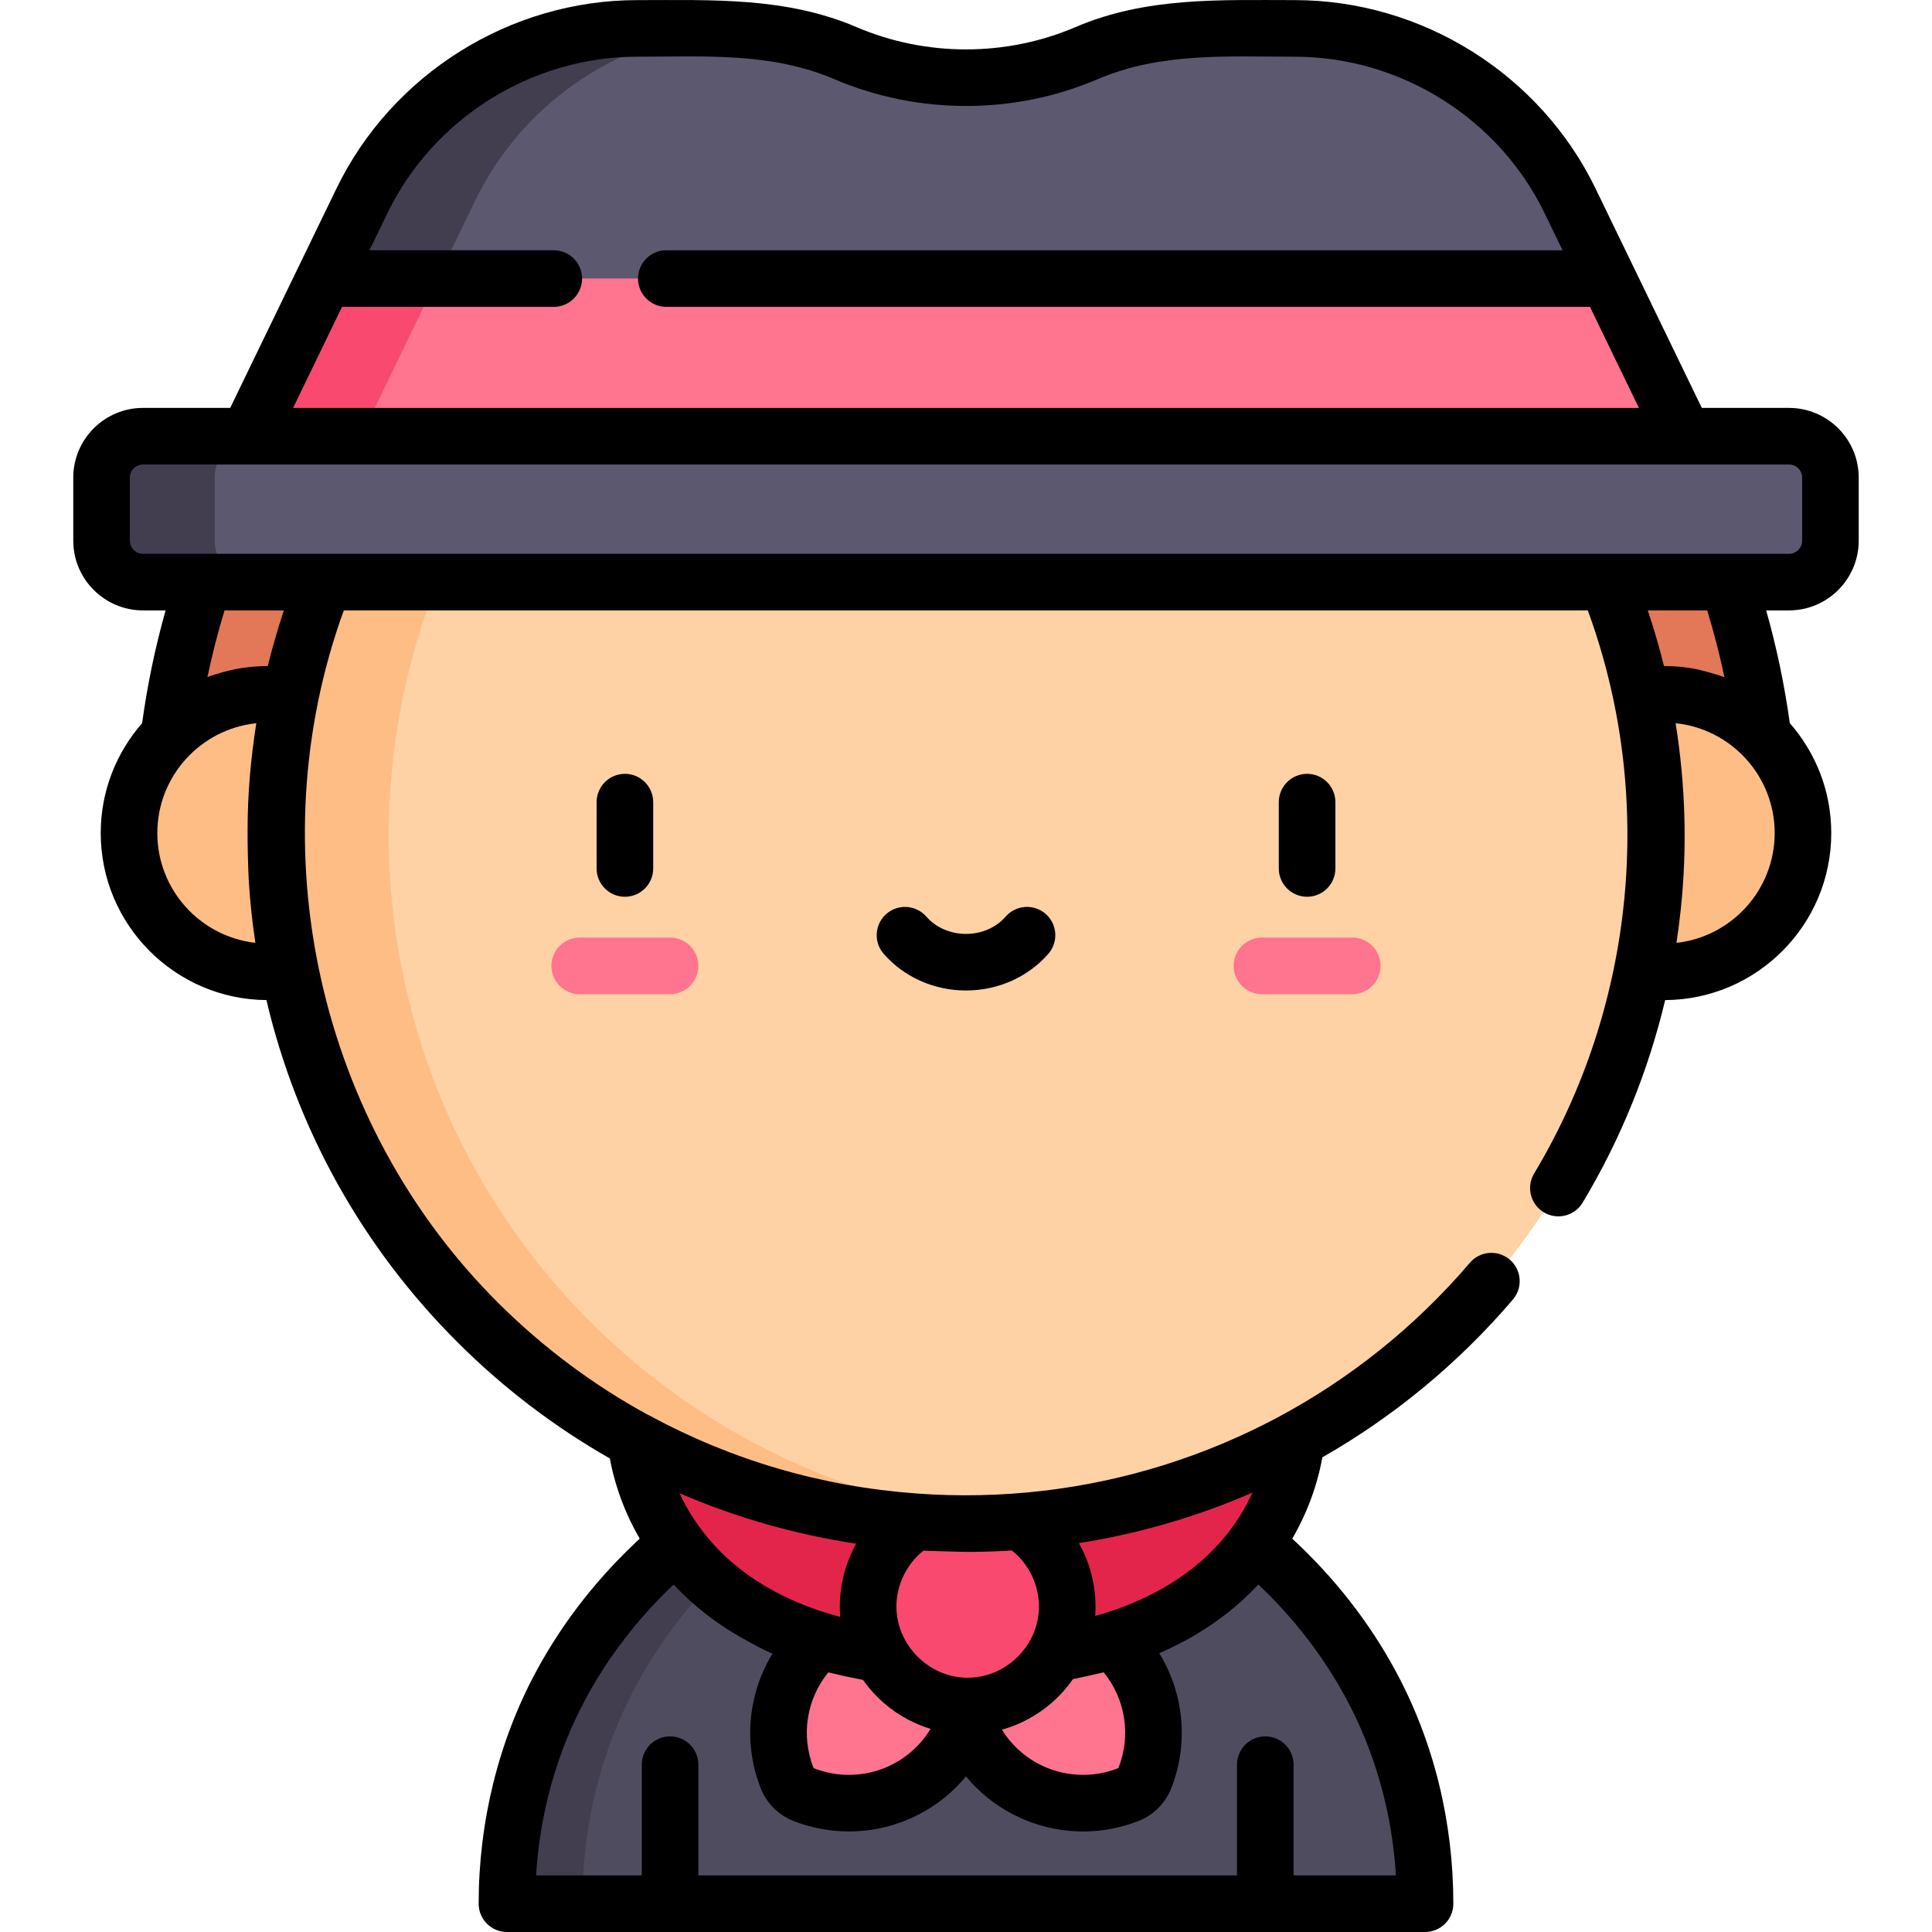 <svg id="Capa_1" enable-background="new 0 0 512 512" height="512" viewBox="0 0 512 512" width="512" xmlns="http://www.w3.org/2000/svg"><path d="m373.93 473.779c-2.563-10.192-6.301-19.314-10.686-27.416-19.242-35.58-50.95-51.352-50.95-51.352h-9.399-92.893-10.295s-31.709 15.772-50.95 51.352c-4.386 8.102-8.123 17.224-10.686 27.416-2.358 9.327-3.727 19.561-3.727 30.721h75.659 92.893 74.763c-.002-11.16-1.371-21.393-3.729-30.721z" fill="#4f4c5f"/><path d="m168.756 446.364c19.242-35.58 50.95-51.352 50.95-51.352h-9.705-10.295s-31.709 15.772-50.95 51.352c-4.386 8.102-8.123 17.224-10.686 27.416-2.358 9.328-3.727 19.561-3.727 30.721h20c0-11.16 1.369-21.393 3.727-30.721 2.563-10.193 6.3-19.314 10.686-27.416z" fill="#423e4f"/><path d="m254.129 430.033c-12.339-6.366-27.872-4.382-38.216 5.961-9.505 9.505-11.951 23.393-7.344 35.157.798 2.037 2.404 3.644 4.441 4.441 11.764 4.607 25.652 2.161 35.157-7.344 10.345-10.343 12.328-25.876 5.962-38.215z" fill="#ff748f"/><path d="m296.086 435.994c-10.343-10.343-25.876-12.327-38.216-5.961-6.366 12.339-4.382 27.872 5.961 38.216 9.505 9.505 23.393 11.951 35.157 7.344 2.037-.798 3.644-2.404 4.441-4.441 4.608-11.765 2.163-25.653-7.343-35.158z" fill="#ff748f"/><path d="m343.475 381.712s-3.063 58.217-87.475 58.217-87.475-58.217-87.475-58.217z" fill="#e3254c"/><circle cx="256.447" cy="425.731" fill="#f9496e" r="26.39"/><path d="m61.529 134.911c-11.995 26.817-18.367 56.135-18.488 86.471v.239h425.918v-.238c-.121-30.3-6.54-59.622-18.617-86.471h-388.813z" fill="#e27858"/><circle cx="441.051" cy="220.758" fill="#ffbd86" r="36.768"/><path d="m439.01 221.501c-.4-100.584-81.942-182.028-182.563-182.268-101.335-.243-183.053 80.933-183.457 182.268.404 101.334 82.122 182.51 183.457 182.268 100.621-.241 182.164-81.684 182.563-182.268z" fill="#fed2a4"/><path d="m102.99 221.501c.384-96.128 73.943-174.104 168.005-181.658-4.8-.389-9.651-.599-14.548-.611-88.644-.212-162.277 61.879-179.6 145.266-1.865-.329-3.828-.508-5.898-.508-20.306 0-36.768 16.461-36.768 36.768s16.462 36.768 36.768 36.768c1.966 0 3.837-.158 5.618-.456 16.775 84.105 90.73 146.912 179.88 146.699 4.897-.012 9.748-.222 14.548-.611-94.062-7.553-167.622-85.529-168.005-181.657z" fill="#ffbd86"/><g fill="#ff748f"><path d="m358.368 263.471h-23.94c-4.142 0-7.5-3.358-7.5-7.5s3.358-7.5 7.5-7.5h23.94c4.142 0 7.5 3.358 7.5 7.5s-3.358 7.5-7.5 7.5z"/><path d="m177.571 263.471h-23.94c-4.142 0-7.5-3.358-7.5-7.5s3.358-7.5 7.5-7.5h23.94c4.142 0 7.5 3.358 7.5 7.5s-3.358 7.5-7.5 7.5z"/><path d="m426.069 73.797-170.069-18.608-170.069 18.608-20.236 41.778 190.305 19.336 190.305-19.336z"/></g><path d="m95.696 115.575 20.235-41.778 155.069-16.966-15-1.642-170.069 18.608-20.235 41.778 190.304 19.336 15-1.524z" fill="#f9496e"/><path d="m474.118 115.578h-436.236c-6.063 0-10.978 4.915-10.978 10.978v16.709c0 6.063 4.915 10.978 10.978 10.978h436.236c6.063 0 10.978-4.915 10.978-10.978v-16.709c0-6.063-4.915-10.978-10.978-10.978z" fill="#5c586f"/><path d="m56.904 143.265v-16.709c0-6.063 4.915-10.978 10.978-10.978h-30c-6.063 0-10.978 4.915-10.978 10.978v16.709c0 6.063 4.915 10.978 10.978 10.978h30c-6.063 0-10.978-4.915-10.978-10.978z" fill="#423e4f"/><path d="m426.069 73.797h-340.138l9.943-20.525c13.547-27.992 41.918-45.772 73.015-45.772h23.22c5.491 0 10.951.559 16.302 1.657 5.361 1.098 10.592 2.745 15.643 4.902 10.203 4.373 21.074 6.549 31.945 6.549s21.743-2.176 31.945-6.549c10.094-4.323 20.966-6.559 31.947-6.559h23.22c31.097 0 59.468 17.78 73.015 45.772z" fill="#5c586f"/><path d="m195.392 7.583c-1.093-.044-2.187-.083-3.283-.083h-23.22c-31.097 0-59.468 17.78-73.015 45.772l-9.943 20.525h30l9.943-20.525c13.037-26.939 39.806-44.411 69.518-45.689z" fill="#423e4f"/><path d="m353.893 230.151v-17.576c0-4.142-3.358-7.5-7.5-7.5s-7.5 3.357-7.5 7.5v17.576c0 4.142 3.358 7.5 7.5 7.5s7.5-3.358 7.5-7.5z"/><path d="m173.106 230.151v-17.576c0-4.142-3.358-7.5-7.5-7.5s-7.5 3.357-7.5 7.5v17.576c0 4.142 3.358 7.5 7.5 7.5s7.5-3.358 7.5-7.5z"/><path d="m266.521 242.903c-2.549 2.917-6.384 4.59-10.521 4.59s-7.972-1.673-10.521-4.59c-2.726-3.118-7.464-3.436-10.582-.71s-3.436 7.463-.71 10.582c5.398 6.174 13.349 9.716 21.814 9.716s16.417-3.542 21.815-9.717c2.726-3.118 2.408-7.856-.711-10.582s-7.857-2.408-10.584.711z"/><path d="m474.106 108.1h-23.11s-18.187-37.549-18.188-37.552l-9.94-20.519c-14.7-30.375-46.008-50.002-79.762-50.002-19.958 0-39.357-.87-58.117 7.165-18.375 7.87-39.622 7.867-57.989-.004-18.765-8.01-38.141-7.16-58.107-7.16-33.754 0-65.062 19.627-79.761 49.999 0 0-9.942 20.524-9.943 20.524l-18.185 37.549h-23.11c-10.188 0-18.477 8.289-18.477 18.477v16.708c0 10.188 8.289 18.477 18.477 18.477h5.988c-2.755 9.777-4.832 19.788-6.222 29.895-6.819 7.789-10.966 17.975-10.966 29.116 0 24.29 19.668 44.066 43.914 44.257 8.06 34.3 25.482 65.69 50.983 91.024 12.102 12.023 25.558 22.213 40.025 30.448.848 4.701 2.918 12.644 7.918 21.264-11.195 10.36-20.385 22.119-27.367 35.03-10.158 18.784-15.317 40.228-15.317 61.703 0 4.142 3.358 7.5 7.5 7.5h243.301c4.142 0 7.5-3.358 7.5-7.5 0-21.471-5.08-42.793-15.315-61.701-6.983-12.911-16.173-24.671-27.369-35.032 5.104-8.798 7.155-16.893 7.969-21.554 18.897-10.794 36.023-24.863 50.503-41.825 2.689-3.15 2.316-7.884-.834-10.573s-7.884-2.316-10.573.834c-28.977 33.943-69.434 55.345-113.191 60.439-11.102 1.292-22.313 1.527-33.46.701-25.046-1.831-48.857-8.783-70.769-20.663-.157-.085-.322-.151-.483-.224-14.317-7.827-27.6-17.7-39.465-29.487-47.764-47.45-64.071-120.376-41.048-183.652h329.665c.199.541.397 1.083.59 1.627 17.275 48.598 11.735 103.396-14.812 147.599-2.132 3.551-.982 8.158 2.568 10.29 3.551 2.133 8.158.982 10.29-2.568 10.032-16.705 17.377-34.82 21.87-53.677 24.294-.134 44.018-19.934 44.018-44.26 0-11.153-4.155-21.348-10.987-29.14-1.401-10.095-3.492-20.099-6.265-29.871h6.051c10.188 0 18.477-8.289 18.477-18.477v-16.708c.002-10.188-8.286-18.477-18.475-18.477zm-217.641 303.174c3.882-.009 7.782-.141 11.657-.382 4.521 3.492 7.214 9.146 7.214 14.843 0 10.153-8.468 18.731-18.614 18.874-.093.003-.193.007-.311.012-10.218-.018-18.853-8.662-18.853-18.887 0-5.69 2.705-11.248 7.149-14.79.159.012 9.856.33 11.758.33zm33.86 14.462c-.002-5.812-1.491-11.621-4.353-16.688-.021-.037-.038-.075-.059-.112 15.9-2.495 31.286-6.972 45.999-13.383-.971 2.134-2.17 4.397-3.65 6.704-8.227 12.821-21.609 21.065-35.97 25.394-.674.203-1.363.393-2.051.584.062-.83.085-1.667.084-2.499zm-43.71 32.433c-1.046 1.727-2.302 3.332-3.749 4.779-7.108 7.108-17.752 9.331-27.117 5.664-.091-.036-.157-.102-.193-.193-3.356-8.571-1.779-18.214 3.961-25.236.415.107.847.198 1.266.301 2.62.647 5.262 1.182 7.91 1.701 3.066 4.374 7.2 8.015 11.924 10.505 1.917 1.012 3.924 1.844 5.998 2.479zm19.608.011c7.254-2.183 13.77-6.906 18.113-13.192.111-.021 5.17-1.089 7.576-1.674.187-.047.381-.088.567-.137 5.743 7.023 7.322 16.668 3.965 25.241-.036.091-.103.157-.192.192-9.367 3.667-20.011 1.444-27.118-5.663-1.384-1.384-2.594-2.914-3.612-4.557.236-.064.468-.14.701-.21zm-39.325-49.089c-.012.022-.022.045-.035.067-3.256 5.86-4.735 12.658-4.191 19.34-10.486-2.79-20.619-7.449-28.857-14.603-5.668-4.922-10.575-11.322-13.726-18.182 14.875 6.422 30.58 10.925 46.809 13.378zm129.745 40.845c7.838 14.491 12.295 30.635 13.284 47.064h-27.109v-29.344c0-4.141-3.358-7.5-7.5-7.5s-7.5 3.358-7.5 7.5v29.344h-142.743v-29.344c0-4.141-3.358-7.5-7.5-7.5s-7.5 3.358-7.5 7.5v29.344h-28.003c.99-16.439 5.44-32.572 13.285-47.066 5.943-10.991 13.712-21.061 23.147-30.02.085.091.175.174.26.265 4.855 5.187 10.501 9.589 16.624 13.183.874.513 9.11 5.202 9.391 4.748-6.517 10.615-7.865 23.845-3.192 35.778 1.554 3.969 4.721 7.135 8.69 8.69 4.773 1.869 9.754 2.777 14.693 2.777 10.496 0 20.8-4.102 28.5-11.802.895-.895 1.726-1.841 2.528-2.808.802.968 1.633 1.914 2.528 2.809 7.7 7.699 18.003 11.801 28.499 11.801 4.939 0 9.921-.909 14.694-2.777 3.968-1.554 7.135-4.721 8.689-8.69 4.671-11.929 3.326-25.152-3.185-35.765 7.187-3.123 13.155-6.811 18.096-10.713 2.903-2.293 5.641-4.796 8.162-7.504 9.444 8.962 17.215 19.036 23.162 30.03zm-266.002-368.616h56.111c4.142 0 7.5-3.358 7.5-7.5s-3.358-7.5-7.5-7.5h-48.846l4.727-9.757c12.211-25.232 38.22-41.536 66.261-41.536 17.843 0 35.401-1.223 52.208 5.952 22.145 9.454 47.657 9.488 69.795.001 16.699-7.156 34.49-5.952 52.21-5.952 28.04 0 54.049 16.304 66.262 41.539l4.725 9.754h-237.512c-4.142 0-7.5 3.358-7.5 7.5s3.358 7.5 7.5 7.5h244.778l12.971 26.78h-356.661zm-15.603 81.038c-1.533 4.662-2.892 9.382-4.079 14.15-4.705 0-9.411.749-13.884 2.212-.355.116-2.085.644-2.108.752 1.252-5.979 2.767-11.895 4.538-17.71h15.724c-.066.198-.126.398-.191.596zm-33.345 58.415c0-15.076 11.459-27.524 26.125-29.096.036-.004.073-.01.109-.014-.75 4.695-1.325 9.427-1.726 14.194-.777 9.212-.698 18.369-.278 27.592.357 5.519.933 10.994 1.75 16.407-14.596-1.639-25.98-14.056-25.98-29.083zm402.59 29.088c.456-2.975.835-5.966 1.151-8.966 1.725-16.373 1.239-32.983-1.384-49.235 14.73 1.511 26.258 13.99 26.258 29.113 0 15.043-11.406 27.471-26.025 29.088zm12.708-70.406c-2.259-.871-7.048-2.047-7.08-2.054-2.908-.617-5.899-.894-8.87-.894-.025 0-.049 0-.073 0-.92-3.725-1.959-7.421-3.109-11.102-.381-1.218-.772-2.434-1.176-3.644h15.741c1.781 5.813 3.306 11.722 4.567 17.694zm20.593-36.17c0 1.917-1.56 3.477-3.478 3.477h-436.212c-1.918 0-3.478-1.56-3.478-3.477v-16.708c0-1.918 1.56-3.478 3.478-3.478h436.213c1.918 0 3.478 1.56 3.478 3.478v16.708z"/></svg>